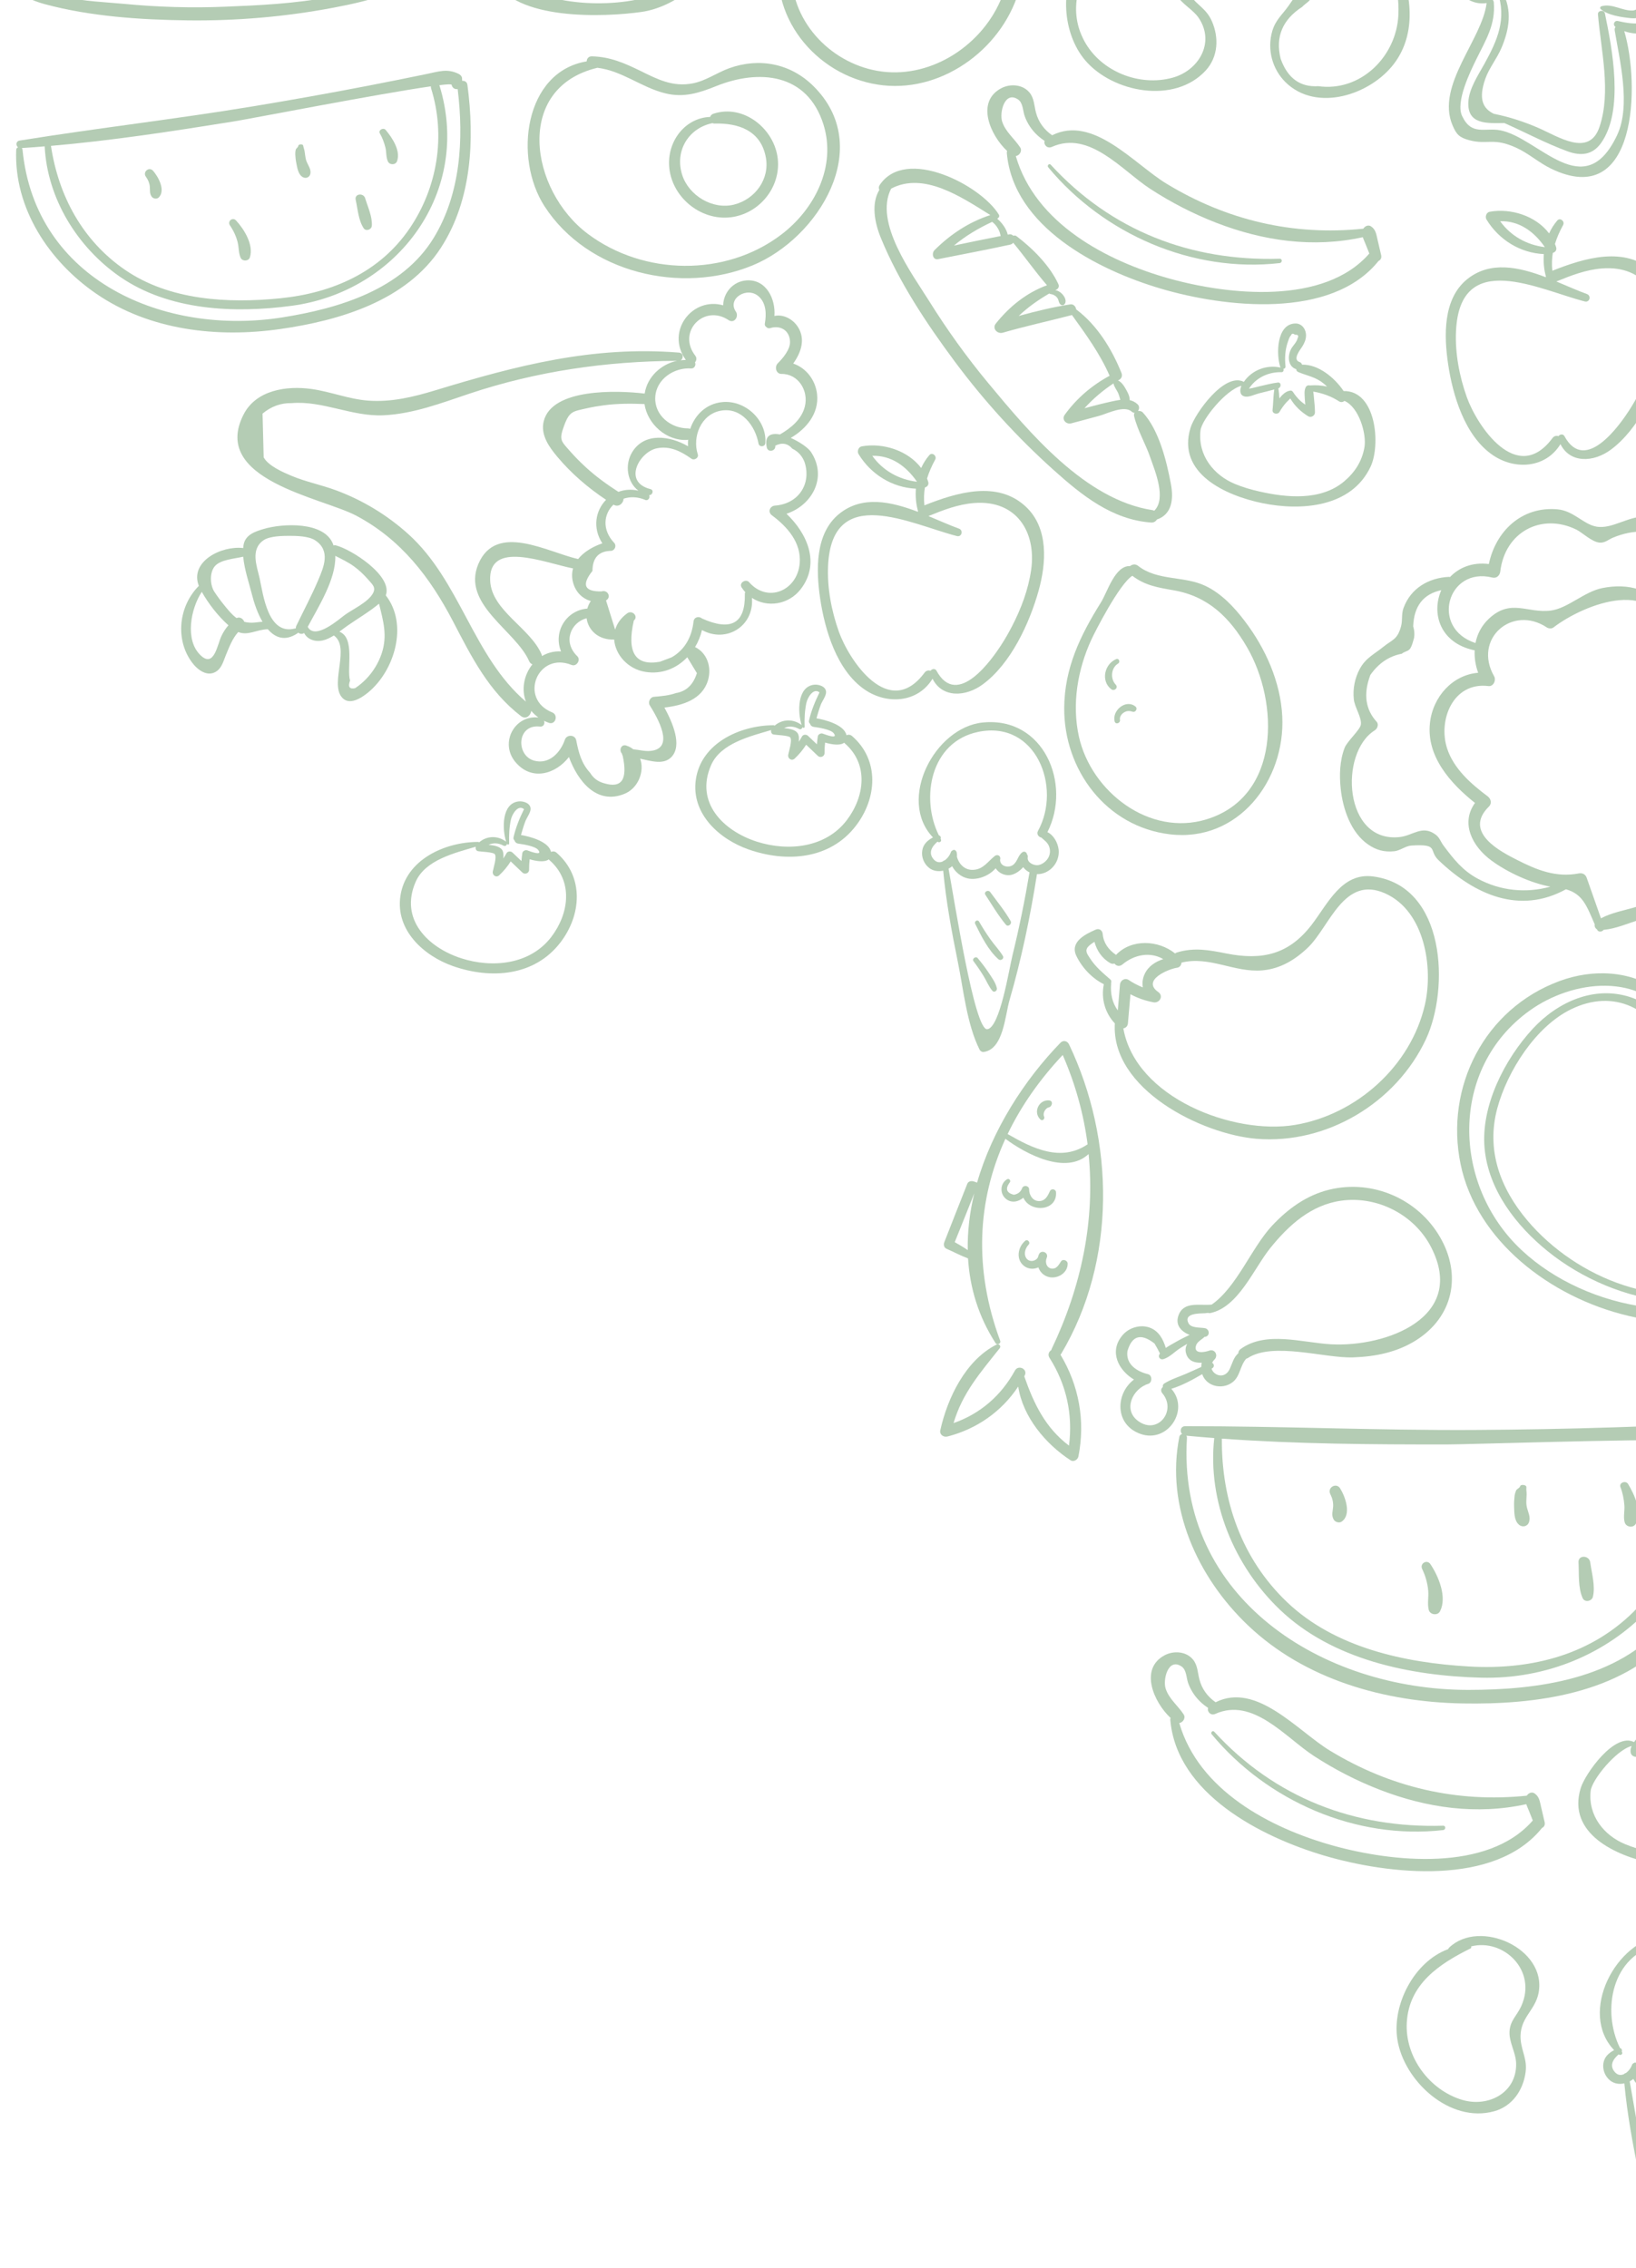 <svg width="316" height="438" viewBox="0 0 316 438" fill="none" xmlns="http://www.w3.org/2000/svg">
	<path d="M334.097 277.994C334.123 277.792 334.14 277.599 334.167 277.397C334.219 276.906 333.86 276.467 333.491 276.213C331.106 274.538 328.992 274.95 326.106 275.082C321.361 275.301 316.607 275.485 311.862 275.634C302.793 275.924 293.723 276.09 284.645 276.143C266.068 276.239 247.5 275.397 228.932 275.415C228.019 275.415 227.844 276.415 228.326 276.932C228.081 276.985 227.861 277.143 227.8 277.45C225.09 290.975 231.291 304.587 241.044 313.867C252.096 324.392 267.516 328.69 282.488 328.953C296.644 329.208 312.985 327.103 322.957 316.025C331.904 306.087 334.842 292.132 335.175 279.134C335.193 278.406 334.667 278.037 334.097 277.994ZM326.624 278.108C326.58 278.257 326.562 278.415 326.589 278.59C328.281 290.168 324.387 301.912 316.353 310.411C307.766 319.498 295.943 322.533 283.698 321.814C271.313 321.095 257.859 318.2 248.614 309.403C239.834 301.044 235.905 289.738 236.01 277.818C250.447 278.862 264.989 278.95 279.444 278.941C283.049 278.95 314.397 277.906 326.624 278.108ZM321.642 313.464C312.397 324.296 297.048 326.34 283.558 326.34C255.394 326.322 227.344 308.622 229.265 277.651C229.274 277.494 229.221 277.362 229.151 277.248C230.949 277.423 232.738 277.564 234.536 277.704C233.194 289.931 238.378 302.386 247.193 310.824C257.341 320.542 272.427 323.629 286.066 323.98C311.397 324.638 332.334 304.026 328.632 278.16C330.413 278.23 331.474 278.344 331.492 278.52C331.544 279.353 332.141 279.757 332.746 279.748C332.316 291.641 329.544 304.201 321.642 313.464Z" fill="#B4CCB4" />
	<path d="M258.85 287.422C258.096 286.221 256.324 287.273 256.955 288.528C257.341 289.291 257.552 290.098 257.499 290.957C257.438 291.861 257.131 292.553 257.587 293.413C257.859 293.931 258.674 294.185 259.174 293.825C261.078 292.466 259.867 289.054 258.85 287.422Z" fill="#B4CCB4" />
	<path d="M294.907 291.001C294.67 289.957 294.986 288.896 294.828 287.843C294.802 287.642 294.828 287.422 294.828 287.291C294.828 287.247 294.828 287.203 294.828 287.159C294.828 286.712 293.697 286.58 293.609 287.045C293.557 287.3 292.951 287.563 292.837 287.835C292.715 288.124 292.583 288.545 292.548 288.87C292.478 289.528 292.425 290.203 292.451 290.869C292.504 292.071 292.425 293.597 293.39 294.431C294.065 295.018 295.065 294.79 295.346 293.913C295.67 292.887 295.135 292.018 294.907 291.001Z" fill="#B4CCB4" />
	<path d="M314.475 286.58C314.028 285.826 312.651 286.326 313.002 287.203C313.423 288.256 313.668 289.554 313.756 290.685C313.844 291.79 313.519 292.904 313.809 293.966C314.072 294.922 315.484 295.15 315.967 294.246C317.23 291.922 315.695 288.607 314.475 286.58Z" fill="#B4CCB4" />
	<path d="M307.161 301.711C306.976 300.316 304.81 300.219 304.898 301.711C305.02 303.903 304.775 306.614 305.705 308.631C306.099 309.49 307.459 309.227 307.669 308.377C308.187 306.315 307.441 303.78 307.161 301.711Z" fill="#B4CCB4" />
	<path d="M276.295 302.061C275.628 301.07 274.19 301.921 274.699 302.991C275.33 304.307 275.734 305.719 275.865 307.175C275.979 308.42 275.672 309.657 275.962 310.867C276.199 311.841 277.672 312.069 278.146 311.157C279.549 308.429 277.856 304.386 276.295 302.061Z" fill="#B4CCB4" />
	<path d="M298.355 351.89C298.126 350.881 297.898 349.881 297.653 348.881C297.407 347.855 297.337 346.978 296.425 346.338C295.872 345.943 295.214 346.276 294.899 346.767C281.365 348.171 268.515 345.136 256.894 338.075C250.649 334.286 242.728 324.752 234.799 328.725C233.238 327.638 232.151 326.164 231.668 324.305C231.326 323.007 231.344 321.638 230.475 320.533C229.195 318.902 226.756 318.709 224.993 319.63C220.003 322.244 222.844 328.725 226.116 331.769C226.063 331.865 226.028 331.979 226.046 332.12C227.274 346.399 243.579 354.732 255.78 358.337C268.068 361.968 288.715 364.38 297.846 352.995C298.214 352.828 298.477 352.451 298.355 351.89ZM257.455 356.398C245.228 352.986 231.545 345.706 227.783 332.743C228.493 332.637 229.081 331.76 228.625 331.067C227.519 329.374 225.792 328.076 225.151 326.094C224.581 324.34 225.634 320.068 228.221 321.814C229.16 322.445 229.133 323.893 229.458 324.901C229.703 325.647 230.072 326.366 230.502 327.024C231.265 328.164 232.23 329.085 233.352 329.813C233.107 330.532 233.852 331.374 234.747 330.971C242.036 327.708 248.307 335.541 253.78 339.093C257.788 341.698 262.042 343.891 266.498 345.618C275.585 349.144 285.242 350.513 294.802 348.408C294.943 348.837 295.153 349.258 295.32 349.688C295.565 350.311 295.811 350.934 296.065 351.556C287.373 361.573 268.866 359.582 257.455 356.398Z" fill="#B4CCB4" />
	<path d="M278.751 352.565C261.613 353.083 246.211 347.162 234.537 334.418C234.23 334.084 233.773 334.567 234.045 334.909C244.772 347.837 261.911 355.319 278.751 353.407C279.278 353.346 279.304 352.548 278.751 352.565Z" fill="#B4CCB4" />
	<path d="M356.849 130.727C356.647 124.851 352.069 120 346.376 119.825C347.578 114.913 344.754 110.168 339.78 108.879C341.324 99.827 330.43 97.564 324.001 102.02C322.379 100.818 320.467 100.037 318.405 99.792C314.783 99.362 311.52 102.292 308.301 101.686C305.81 101.222 303.951 98.652 300.872 98.362C293.917 97.713 288.899 102.599 287.575 108.923C284.374 108.519 281.804 109.615 280.076 111.431C279.997 111.422 279.935 111.396 279.857 111.396C275.962 111.598 272.498 113.571 271.094 117.422C270.647 118.65 270.945 119.737 270.621 120.939C269.91 123.57 268.919 123.509 267.182 124.921C265.446 126.333 263.805 127.044 262.665 129.14C261.683 130.929 261.271 133.043 261.499 135.069C261.665 136.595 263.077 138.613 262.849 139.955C262.683 140.972 260.201 143.156 259.718 144.419C258.762 146.91 258.683 149.717 258.964 152.331C259.376 156.172 260.902 160.76 264.235 163.066C265.832 164.171 267.393 164.592 269.34 164.382C270.428 164.259 271.55 163.347 272.594 163.286C278.05 162.944 275.857 164.189 277.857 166.11C284.856 172.811 293.531 176.635 302.468 171.732C305.722 172.644 306.477 174.951 308.02 178.486C307.959 178.881 308.117 179.275 308.468 179.477C308.477 179.503 308.485 179.521 308.503 179.547C308.748 180.073 309.45 179.959 309.739 179.565C312.099 179.354 314.423 178.319 316.66 177.618C319.484 176.732 322.308 175.855 325.124 174.925C325.913 174.67 326.369 173.548 325.65 172.934C324.028 171.557 322.826 169.873 321.773 168.066C330.974 166.031 339.237 160.233 343.815 151.883C344.885 149.927 345.666 147.743 346.06 145.551C351.841 143.016 357.068 137.385 356.849 130.727ZM288.233 111.528C289.075 111.738 289.689 111.142 289.785 110.352C290.724 102.607 297.837 99.029 304.468 102.265C305.582 102.809 307.441 104.634 308.933 104.783C310.003 104.888 310.669 104.186 311.573 103.818C315.467 102.204 319.414 102.239 322.282 104.107C322.361 104.239 322.493 104.327 322.642 104.362C324.563 105.765 325.957 108.045 326.396 111.282C326.483 111.913 327.308 112.282 327.861 112.115C331.43 110.624 333.395 111.887 333.763 115.904C335.342 117.281 335.974 118.694 335.675 120.132C332.316 117.966 327.72 117.799 323.949 121.062C322.835 117.667 320.335 115.115 316.677 113.869C314.362 113.08 311.915 113.089 309.538 113.554C305.994 114.247 302.854 117.466 299.565 117.904C295.048 118.501 291.829 115.501 287.593 119.474C286.163 120.807 285.338 122.448 284.996 124.175C276.199 121.334 279.576 109.387 288.233 111.528ZM285.426 169.68C282.479 168.092 280.76 165.882 278.813 163.277C278.225 162.487 278.085 161.733 277.234 161.128C274.682 159.295 272.954 161.338 270.41 161.637C259.543 162.908 258.587 145.384 265.533 141.042C266.025 140.735 266.34 139.955 265.954 139.437C263.726 137.025 263.306 133.99 264.691 130.341C266.288 128.061 268.323 126.702 270.787 126.237C271.138 125.859 271.884 125.807 272.27 125.386C272.734 124.877 273.006 123.561 273.129 123.202C273.252 122.456 273.199 121.711 272.962 120.956C273.111 117.036 274.927 114.711 278.392 113.966C276.471 118.316 278.032 124.088 284.654 125.552C284.724 125.57 284.777 125.561 284.838 125.561C284.768 127.017 284.996 128.508 285.514 129.92C280.584 130.324 276.752 134.525 276.199 139.639C275.497 146.086 280.172 151.296 284.9 155.058C282.111 158.909 284.286 163.408 288.101 166.198C291.11 168.408 295.592 170.513 299.46 171.223C294.811 172.522 289.838 172.057 285.426 169.68ZM336.009 157.839C331.509 162.049 326.089 164.505 320.133 165.785C320.01 165.785 319.888 165.812 319.782 165.873C318.318 166.206 318.791 168.241 320.124 168.347C320.87 170.039 321.817 171.583 322.87 173.118C320.563 173.785 318.256 174.46 315.958 175.153C313.757 175.811 311.274 176.24 309.231 177.337C308.31 174.732 307.389 172.118 306.477 169.513C306.249 168.855 305.67 168.531 304.986 168.662C300.547 169.522 296.793 167.987 293.004 166.048C290.136 164.584 282.461 160.795 287.593 155.751C288.224 155.129 287.97 154.243 287.338 153.769C284.128 151.375 280.786 148.445 279.514 144.524C277.725 139.042 280.681 131.64 287.496 132.49C288.487 132.613 289.022 131.333 288.592 130.587C284.47 123.377 292.101 116.72 298.793 121.176C299.127 121.395 299.723 121.43 300.047 121.176C306.108 116.536 320.528 111.01 322.107 123.43C322.221 124.333 323.414 125.175 324.159 124.281C330.106 117.132 341.298 123.342 337.114 132.245C336.789 132.938 337.035 133.789 337.833 134.008C350.42 137.455 341.666 152.541 336.009 157.839ZM346.332 142.753C346.411 138.183 344.552 133.964 339.701 132.113C341.14 127.868 339.877 124 337.368 121.483C340.754 116.01 336.702 110.642 330.904 109.273C329.395 108.923 329.352 109.475 328.431 108.782C328.168 108.58 326.983 105.291 326.834 105.063C326.405 104.388 325.913 103.783 325.369 103.221C330.737 101.213 339.903 100.029 337.281 109.458C337.061 110.256 337.667 110.835 338.395 110.922C343.517 112.256 345.28 115.439 343.692 120.474C343.368 121.184 343.727 122.377 344.71 122.255C352.341 121.299 356.323 129.877 353.165 135.964C351.63 138.955 349.06 140.963 346.332 142.753Z" fill="#B4CCB4" />
	<path d="M265.209 169.25C259.139 168.461 256.464 174.548 253.341 178.6C248.973 184.275 243.869 185.52 236.861 184.126C233.563 183.468 230.694 182.924 227.379 183.915C227.221 183.959 227.081 184.038 226.976 184.126C223.739 181.521 218.547 181.257 215.556 184.406C215.538 184.398 215.529 184.38 215.512 184.362C214.117 183.389 213.152 182.117 212.994 180.38C212.933 179.67 212.328 179.214 211.635 179.521C209.539 180.442 206.635 181.924 207.898 184.582C208.977 186.845 210.933 188.941 213.214 190.064C212.644 192.827 213.424 195.598 215.336 197.633C214.573 210.325 232.107 219.034 242.693 219.912C256.271 221.034 269.699 212.956 275.436 200.659C279.962 190.967 279.312 171.092 265.209 169.25ZM214.617 189.95C214.617 189.906 214.608 189.879 214.6 189.844C214.696 189.599 214.678 189.327 214.459 189.143C213.012 187.88 211.591 186.704 210.539 185.064C210.03 184.275 209.486 183.626 210.17 182.828C210.451 182.503 210.916 182.178 211.398 181.88C211.854 183.582 212.872 185.099 214.468 185.994C214.757 186.152 215.029 186.161 215.266 186.073C215.591 186.529 216.222 186.731 216.81 186.239C219.143 184.292 222.204 183.766 224.686 185.213C223.151 185.722 221.757 186.608 221.064 188.16C220.687 189.002 220.599 189.871 220.748 190.678C219.81 190.309 218.915 189.853 218.012 189.248C217.292 188.766 216.398 189.318 216.327 190.125C216.187 191.792 216.047 193.458 215.906 195.125C214.845 193.669 214.459 191.941 214.617 189.95ZM267.577 172.539C275.216 175.977 276.857 186.853 275.234 193.984C272.541 205.843 262.016 215.263 250.114 217.236C238.299 219.201 219.353 212.044 216.976 198.589C217.424 198.519 217.81 198.194 217.862 197.607L218.354 192.002C219.739 192.739 221.169 193.248 222.792 193.555C223.967 193.774 224.809 192.335 223.721 191.572C220.441 189.274 225.739 187.099 227.37 186.88C227.888 186.81 228.177 186.353 228.212 185.889C233.65 184.564 238.431 187.862 243.851 187.388C247.316 187.081 250.184 185.336 252.648 182.968C256.867 178.898 259.578 168.934 267.577 172.539Z" fill="#B4CCB4" />
	<path d="M352.7 218.333C347.341 209.851 339.105 210.79 330.413 208.369C330.317 208.343 330.229 208.343 330.15 208.343C327.615 205.448 327.808 201.361 326.203 197.887C324.984 195.256 323.037 193.09 320.677 191.423C314.95 187.38 307.687 187.073 301.232 189.45C286.716 194.809 279.032 209.965 282.128 224.858C288.215 254.128 338.763 268.994 353.499 238.699C356.674 232.191 356.621 224.534 352.7 218.333ZM343.78 246.698C329.22 257.25 306.503 253.207 293.899 241.409C280.427 228.814 279.909 206.334 295.443 195.168C303.74 189.204 317.055 187.581 323.37 197.361C326.159 201.677 325.264 207.658 330.132 210.43C330.422 210.597 330.738 210.518 330.974 210.342C339.737 213.36 348.929 212.281 352.7 223.148C355.796 232.103 351.069 241.427 343.78 246.698Z" fill="#B4CCB4" />
	<path d="M350.692 222.35C347.92 214.868 336.79 211.333 329.483 211.351C329.475 211.342 329.475 211.333 329.466 211.325C322.58 206.097 324.115 195.528 314.871 192.546C307.863 190.283 300.828 193.511 296.048 198.677C290.645 204.527 286.014 213.553 286.751 221.718C287.479 229.788 292.864 236.726 298.978 241.655C311.967 252.145 333.843 256.864 345.683 241.927C349.341 237.305 352.902 228.332 350.692 222.35ZM349.35 229.981C347.604 237.875 343.043 244.26 335.597 247.593C321.616 253.847 304.468 246.874 295.031 235.7C289.777 229.481 287.014 222.096 289.215 214C291.163 206.816 296.644 198.212 303.468 194.897C311.783 190.844 319.291 194.782 322.738 202.738C324.238 206.202 325.466 209.316 328.475 211.553C328.282 211.833 328.422 212.316 328.869 212.36C338.412 213.298 352.095 217.578 349.35 229.981Z" fill="#B4CCB4" />
	<path d="M203.978 230.226C203.934 229.621 203.074 229.454 202.811 229.998C202.39 230.867 201.996 231.84 200.847 231.937C199.522 232.042 198.777 230.814 198.777 229.665C198.777 228.963 197.724 228.797 197.443 229.402C197.189 230.139 196.645 230.577 195.83 230.726C194.435 230.367 194.145 229.604 194.961 228.437C195.373 228.095 194.961 227.455 194.496 227.744C193.189 228.542 193.084 230.446 194.242 231.463C195.33 232.41 196.68 232.095 197.671 231.296C198.952 234.208 204.223 233.954 203.978 230.226Z" fill="#B4CCB4" />
	<path d="M206.223 243.997C206.206 243.409 205.311 243.058 204.951 243.576C204.539 244.172 204.171 244.97 203.329 244.988C202.197 245.014 201.802 243.804 202.162 242.936C202.188 242.857 202.223 242.786 202.241 242.708C202.416 241.804 201.11 241.339 200.697 242.181C200.592 242.392 200.522 242.611 200.469 242.83C200.013 243.611 198.768 243.804 198.215 242.936C197.671 242.094 198.075 240.98 198.698 240.339C199.083 239.936 198.487 239.234 198.048 239.594C196.592 240.787 196.163 243.216 197.812 244.479C198.654 245.12 199.697 245.137 200.566 244.751C200.846 245.541 201.434 246.216 202.302 246.523C204.022 247.163 206.276 245.918 206.223 243.997Z" fill="#B4CCB4" />
	<path d="M204.829 261.6C204.881 261.548 204.934 261.504 204.969 261.443C215.661 243.506 215.345 220.227 206.486 201.677C206.171 201.01 205.381 200.799 204.837 201.361C197.829 208.579 191.663 218.201 188.725 228.384C188.532 228.305 188.339 228.218 188.137 228.165C187.681 227.998 187.041 228.077 186.839 228.604C185.357 232.366 183.857 236.12 182.392 239.892C182.217 240.348 182.322 240.927 182.813 241.146C184.208 241.76 185.559 242.479 186.979 243.015C187.33 248.654 188.962 254.198 192.295 259.364C192.602 259.846 193.391 259.451 193.189 258.916C188.076 245.12 188.725 231.875 194.198 219.912C198.171 222.885 205.907 226.946 210.267 222.859C211.538 235.577 208.925 248.382 203.118 260.53C203.083 260.592 203.092 260.653 203.066 260.715C202.609 261.004 202.329 261.6 202.706 262.197C205.995 267.372 207.258 273.178 206.478 279.169C201.908 275.704 199.706 271.117 197.838 265.775C197.864 265.714 197.908 265.67 197.935 265.609C198.566 264.39 196.689 263.477 196.04 264.67C193.365 269.538 189.313 273.02 184.181 274.818C185.892 269.03 189.277 265.17 193.093 260.364C193.444 259.916 192.935 259.425 192.47 259.662C186.506 262.67 182.997 269.986 181.62 276.204C181.436 277.046 182.269 277.599 183.006 277.406C188.672 275.959 193.496 272.564 196.671 267.758C197.557 273.626 201.987 278.888 206.793 282.002C207.381 282.388 208.188 281.87 208.302 281.256C209.653 274.362 208.416 267.565 204.829 261.6ZM184.41 239.874C185.681 236.743 186.927 233.603 188.181 230.463C187.304 234.086 186.857 237.761 186.927 241.409C186.12 240.857 185.269 240.357 184.41 239.874ZM194.628 218.999C197.215 213.614 200.785 208.5 205.267 203.729C207.749 209.404 209.319 215.184 210.074 220.982C204.916 224.464 199.478 221.789 194.628 218.999Z" fill="#B4CCB4" />
	<path d="M202.645 212.5C200.654 212.307 199.478 214.816 200.969 216.193C201.39 216.579 201.89 216.017 201.662 215.579C201.364 215 201.934 213.974 202.566 213.851C203.241 213.71 203.495 212.579 202.645 212.5Z" fill="#B4CCB4" />
	<path d="M334.895 338.189C333.176 335.637 330.018 332.997 326.87 333.102C326.799 332.874 326.65 332.672 326.396 332.593C324.94 332.102 326.519 330.216 326.922 329.576C327.326 328.927 327.624 328.243 327.633 327.471C327.641 326.243 326.826 325.094 325.519 325.147C321.888 325.278 321.87 331.216 322.668 333.567C322.677 333.602 322.703 333.637 322.721 333.663C320.063 333.041 317.16 334.146 315.625 336.418C311.889 334.479 306.179 342.522 305.328 345.276C302.609 354.126 312.187 358.398 319.177 359.836C326.659 361.38 336.421 360.687 340.114 352.776C342.07 348.601 341.202 338.075 334.895 338.189ZM316.643 337.689C316.757 337.488 316.897 337.295 317.055 337.119C318.467 335.374 320.677 334.488 322.896 334.549C323.256 334.558 323.388 334.172 323.256 333.909C323.493 333.883 323.694 333.725 323.668 333.427C323.51 331.865 323.58 330.269 324.098 328.778C324.23 328.383 324.414 327.717 324.738 327.427C324.87 327.059 325.133 327.024 325.501 327.322C326.098 327.269 326.264 327.506 326.001 328.015C325.87 328.717 325.115 329.41 324.782 330.015C324.01 331.401 324.124 333.471 325.747 333.97C325.747 334.19 325.852 334.4 326.133 334.523C327.527 335.119 328.983 335.383 330.29 336.207C330.808 336.532 331.273 336.918 331.702 337.33C330.624 337.093 329.51 337.014 328.369 337.111C328.098 337.014 327.755 337.146 327.615 337.382C327.22 338.075 327.37 338.874 327.396 339.645C327.413 340.04 327.457 340.426 327.492 340.821C326.536 340.189 325.756 339.347 325.107 338.356C324.949 338.119 324.729 338.067 324.528 338.119C323.756 338.224 323.063 338.865 322.484 339.61C322.458 338.952 322.396 338.295 322.291 337.654C322.3 337.646 322.317 337.646 322.335 337.646C322.879 337.444 322.861 336.461 322.186 336.549C321.028 336.69 319.888 336.996 318.748 337.251C318.055 337.409 317.335 337.637 316.625 337.724C316.634 337.707 316.634 337.698 316.643 337.689ZM338.921 349.03C338.456 351.749 337.079 353.881 334.992 355.644C330.501 359.424 323.887 358.793 318.598 357.582C316.976 357.214 315.432 356.766 313.888 356.126C309.845 354.451 306.696 350.627 307.249 345.803C307.494 343.698 312.152 337.944 315.16 337.172C314.792 337.988 314.792 339.084 315.879 339.259C316.686 339.391 317.765 338.83 318.546 338.637C319.528 338.391 320.528 338.163 321.502 337.882C321.3 339.189 321.318 340.549 321.168 341.864C321.081 342.601 322.177 342.803 322.51 342.224C322.905 341.549 323.352 340.908 323.887 340.329C324.115 340.084 324.379 339.865 324.598 339.628C325.431 341.04 326.642 342.206 328.045 343.057C328.606 343.399 329.369 342.961 329.361 342.303C329.343 341.356 329.264 340.4 329.159 339.461C329.115 339.058 329.097 338.663 329.027 338.295C330.808 338.602 332.466 339.18 334.018 340.18C334.386 340.417 334.781 340.329 335.062 340.093C337.877 341.329 339.351 346.504 338.921 349.03Z" fill="#B4CCB4" />
	<path d="M220.319 276.915C225.573 278.748 229.835 272.231 226.248 268.196C228.283 267.573 230.309 266.477 232.212 265.363C232.537 266.31 233.247 267.126 234.405 267.521C235.624 267.942 237.063 267.714 238.08 266.916C239.545 265.784 239.51 263.776 240.667 262.434C240.676 262.425 240.676 262.407 240.685 262.399C240.79 262.363 240.896 262.337 241.001 262.267C245.869 259.074 255.841 262.311 261.332 262.127C265.621 261.986 269.814 261.153 273.498 258.838C280.725 254.285 282.365 246.198 278.164 238.927C273.883 231.516 265.148 227.727 256.806 229.726C252.403 230.779 248.763 233.428 245.711 236.691C241.72 240.962 238.904 248.549 234.037 251.935C231.66 252.172 228.625 251.233 227.625 254.031C226.95 255.899 228.186 257.162 229.774 257.785C228.862 258.215 227.958 258.662 227.081 259.171C226.476 259.522 225.792 259.873 225.178 260.302C224.669 258.618 223.827 257.013 222.055 256.373C220.257 255.724 218.091 256.373 216.854 257.803C214.117 260.969 216.038 264.626 219.029 266.407C215.424 269.135 215.267 275.152 220.319 276.915ZM231.037 259.776C231.23 259.197 231.967 258.732 232.44 258.373C232.51 258.32 232.563 258.25 232.598 258.18C232.66 258.171 232.721 258.171 232.774 258.162C233.756 258.004 233.659 256.662 232.738 256.487C231.826 256.311 230.054 256.513 229.555 255.522C228.555 253.54 231.774 253.654 232.721 253.601C232.94 253.584 233.151 253.557 233.361 253.531C233.466 253.575 233.58 253.601 233.73 253.575C239.176 252.496 242.167 244.97 245.351 241.024C248.912 236.603 253.228 232.682 259.052 231.867C266.025 230.902 273.191 234.55 276.427 240.848C283.4 254.426 267.717 260.153 257.166 259.601C251.588 259.311 244.544 256.943 239.632 260.513C239.317 260.741 239.194 261.03 239.194 261.32C238.255 262.144 238.062 263.206 237.545 264.328C236.598 266.407 234.414 265.653 234.019 264.302C234.063 264.276 234.115 264.249 234.159 264.223C234.624 263.96 234.501 263.328 234.124 263.179C234.23 262.969 234.361 262.758 234.572 262.556C235.37 261.767 234.677 260.416 233.545 260.829C232.712 261.136 230.432 261.574 231.037 259.776ZM221.783 267.24C222.582 266.995 222.582 265.574 221.748 265.372C219.696 264.872 217.424 263.548 217.766 260.925C218.643 257.899 220.389 257.408 223.003 259.451C223.38 260.083 223.722 260.723 224.055 261.381C224.02 261.425 223.985 261.469 223.959 261.521C223.616 262.074 224.117 262.653 224.713 262.469C225.888 262.109 226.836 261.092 227.853 260.416C228.327 260.101 228.818 259.811 229.309 259.522C229.028 260.039 228.906 260.627 229.072 261.276C229.458 262.828 230.765 263.223 232.124 263.153C232.063 263.425 232.037 263.705 232.028 263.977C231.054 264.416 230.081 264.863 229.107 265.284C227.695 265.898 226.169 266.354 224.871 267.179C224.625 267.328 224.564 267.591 224.616 267.837C224.274 268.117 224.125 268.6 224.52 269.065C227.318 272.389 223.669 277.108 219.924 274.476C216.819 272.319 218.731 268.187 221.783 267.24Z" fill="#B4CCB4" />
	<path d="M294.673 400.162C295.006 397.654 293.927 396.224 293.726 393.9C293.375 389.698 296.506 388.391 297.182 384.857C298.822 376.287 285.832 370.49 279.938 376.077C279.832 376.182 279.762 376.287 279.718 376.401C273.166 378.796 268.886 387.085 269.895 393.759C271.114 401.829 280.025 410.091 288.612 407.705C292.086 406.758 294.217 403.644 294.673 400.162ZM282.437 405.513C276.096 403.618 271.342 397.206 271.728 390.567C272.158 383.102 278.026 379.243 284.043 376.261C284.2 376.182 284.218 376.007 284.148 375.875C290.349 374.27 296.98 380.489 293.831 387.418C292.998 389.251 291.665 390.198 291.568 392.356C291.48 394.443 292.814 396.399 292.849 398.513C292.945 404.197 287.419 406.995 282.437 405.513Z" fill="#B4CCB4" />
	<path d="M336.035 398.175C335.877 396.938 335.079 395.438 333.877 394.886C338.596 385.614 333.193 372.519 321.387 373.712C312.064 374.659 304.836 388.667 311.774 395.903C310.757 396.447 309.897 397.184 309.704 398.429C309.503 399.692 310.029 400.999 311.029 401.788C311.809 402.402 312.809 402.534 313.748 402.323C314.3 408.235 315.379 414.068 316.563 419.883C317.668 425.277 318.309 431.987 320.791 436.916C320.914 437.153 321.256 437.373 321.528 437.337C325.378 436.873 325.694 430.321 326.545 427.382C328.869 419.366 330.562 411.235 331.86 402.99C332.684 403.016 333.518 402.753 334.237 402.236C335.526 401.332 336.237 399.736 336.035 398.175ZM327.124 418.699C326.439 421.479 324.703 432.662 322.256 432.943C319.817 433.224 316.011 408.621 314.783 401.937C315.028 401.797 315.274 401.648 315.476 401.455C316.055 402.595 317.204 403.516 318.423 403.806C320.221 404.235 322.589 403.385 323.878 401.859C324.448 402.753 325.562 403.315 326.685 403.174C327.492 403.078 328.501 402.455 329.202 401.639C329.395 401.911 329.65 402.165 329.957 402.376C330.106 402.481 330.264 402.569 330.421 402.648C329.518 408.042 328.422 413.392 327.124 418.699ZM333.947 399.99C333.544 400.613 332.746 401.209 331.992 401.262C331.15 401.323 329.886 400.709 330.088 399.683C330.123 399.49 330.053 399.315 329.939 399.175C329.913 399.096 329.887 399.017 329.851 398.938C329.72 398.675 329.334 398.578 329.088 398.736C328.194 399.297 328.124 400.587 327.22 401.227C326.308 401.876 324.694 401.473 324.738 400.192C324.747 400.157 324.764 400.131 324.773 400.104C324.896 399.446 324.212 399.096 323.712 399.49C322.361 400.552 321.501 402.06 319.58 402.166C317.932 402.262 316.791 401.087 316.405 399.639C316.432 399.35 316.414 399.052 316.335 398.736C316.3 398.613 316.23 398.526 316.16 398.464C316.151 398.455 316.151 398.447 316.142 398.438C316.134 398.429 316.116 398.42 316.107 398.411C315.958 398.28 315.739 398.262 315.581 398.403C315.432 398.464 315.291 398.569 315.239 398.736C315.037 399.324 314.581 399.955 314.028 400.341C313.888 400.359 313.765 400.429 313.686 400.534C313.116 400.797 312.493 400.78 311.932 400.166C310.783 398.885 311.59 397.622 312.651 396.719C312.66 396.727 312.66 396.727 312.669 396.736C313.002 397.008 313.52 396.666 313.292 396.263C313.274 396.236 313.265 396.201 313.248 396.175C313.379 395.894 313.204 395.57 312.914 395.508C309.318 388.272 311.309 377.431 320.493 375.528C331.685 373.203 336.693 386.22 332.062 394.64C331.72 395.263 332.184 395.833 332.711 395.938C333.263 396.464 333.833 396.806 334.158 397.543C334.5 398.35 334.439 399.245 333.947 399.99Z" fill="#B4CCB4" />
	<path d="M319.484 52.595C313.976 47.367 305.994 49.841 299.837 52.288C299.714 51.069 299.749 49.937 299.933 48.832C300.39 48.709 300.749 48.297 300.574 47.736C300.512 47.525 300.425 47.315 300.346 47.113C300.714 45.902 301.24 44.701 301.924 43.447C302.302 42.762 301.354 41.947 300.802 42.578C300.153 43.324 299.627 44.166 299.214 45.078C296.671 41.692 291.82 40.157 287.742 40.894C287.084 41.008 286.803 41.877 287.128 42.403C289.522 46.315 293.627 48.858 298.197 49.069C298.083 50.534 298.214 52.016 298.6 53.393C298.592 53.437 298.574 53.489 298.574 53.533C293.39 51.56 287.847 50.332 283.4 53.91C278.681 57.708 278.909 64.865 279.699 70.242C280.593 76.32 282.918 84.188 288.329 87.881C292.671 90.845 298.6 90.38 301.407 85.767C303.284 89.512 307.801 89.31 311.143 86.837C316.528 82.855 320.16 75.022 321.905 68.734C323.387 63.436 323.835 56.735 319.484 52.595ZM289.759 42.718C293.434 42.613 296.302 44.71 298.381 47.7C298.381 47.709 298.381 47.718 298.372 47.727C294.864 47.288 291.803 45.56 289.759 42.718ZM320.458 64.734C319.914 68.558 318.528 72.224 316.756 75.645C316.116 76.882 315.423 78.101 314.66 79.276C313.046 81.758 306.231 91.714 302.17 84.214C301.916 83.741 301.267 83.855 301.03 84.232C300.644 84.1 300.188 84.171 299.872 84.592C292.987 93.871 285.277 82.18 283.321 76.698C281.891 72.689 281.032 68.207 281.234 63.936C281.988 47.92 297.232 55.945 306.117 58.217C307.056 58.454 307.406 57.103 306.512 56.779C304.714 56.13 302.714 55.226 300.618 54.358C303.477 53.191 306.319 52.086 309.424 51.84C317.651 51.183 321.493 57.463 320.458 64.734Z" fill="#B4CCB4" />
	<path d="M80.402 -14.916C76.359 -16.951 70.737 -19.407 66.158 -18.977C65.816 -18.942 65.518 -18.705 65.351 -18.398C65.228 -18.828 64.825 -19.214 64.255 -19.126C63.632 -19.021 63.132 -18.758 62.711 -18.407C62.185 -18.837 61.395 -18.995 60.72 -19.091C59.992 -19.196 59.001 -19.31 58.317 -18.916C58.483 -19.468 58.308 -20.126 57.58 -20.328C52.8 -21.643 47.362 -22.205 42.52 -20.828C42.038 -21.1 41.362 -21.073 41.055 -20.512C39.433 -17.53 38.073 -14.399 36.793 -11.232C36.529 -13.662 36.617 -16.074 36.924 -18.565C36.994 -18.574 37.065 -18.591 37.126 -18.661C37.494 -19.047 38.012 -19.284 38.556 -19.275C39.064 -19.267 39.485 -18.854 39.985 -19.003C40.187 -19.065 40.389 -19.275 40.371 -19.512C40.275 -20.424 39.143 -20.573 38.389 -20.468C37.889 -20.398 37.45 -20.188 37.091 -19.872C37.284 -20.345 37.152 -20.924 36.512 -21.065C32.688 -21.924 28.013 -21.293 24.267 -20.249C24.022 -20.179 23.89 -19.994 23.838 -19.793C23.566 -19.775 23.303 -19.644 23.136 -19.302C23.101 -19.231 23.066 -19.152 23.022 -19.074C21.908 -19.573 20.399 -19.573 19.373 -19.328C19.356 -19.372 19.347 -19.424 19.321 -19.468C19.373 -19.731 19.233 -20.012 18.882 -20.047C12.304 -20.758 -2.572 -13.767 0.384 -5.215C0.507 -4.856 0.787 -4.654 1.077 -4.601C2.191 -1.777 5.383 -0.084 8.646 0.802C17.435 3.179 27.136 3.819 36.187 3.933C45.669 4.056 55.177 3.24 64.5 1.468C71.658 0.109 78.99 -1.681 83.981 -7.338C84.341 -7.741 84.358 -8.197 84.209 -8.583C85.218 -11.548 83.025 -13.6 80.402 -14.916ZM58.247 -17.881C58.869 -17.565 59.711 -17.618 60.387 -17.442C60.782 -17.337 61.176 -17.144 61.58 -17.004C61.273 -16.477 61.01 -15.916 60.755 -15.363C60.01 -13.767 59.334 -12.144 58.659 -10.513C58.203 -12.951 58.08 -15.39 58.247 -17.881ZM21.206 -18.267C21.636 -18.197 22.022 -18.021 22.408 -17.846C21.04 -15.091 19.715 -12.329 18.391 -9.548C18.259 -12.443 18.601 -15.293 19.224 -18.179C19.338 -18.223 19.452 -18.258 19.575 -18.267C20.093 -18.381 20.689 -18.346 21.206 -18.267ZM82.297 -9.048C72.833 0.091 55.913 0.784 43.529 1.293C37.012 1.565 30.486 1.372 23.987 0.749C17.83 0.161 5.436 0.056 2.287 -6.601C3.489 -13.618 11.804 -16.398 17.979 -18.723C16.54 -14.644 16.251 -10.338 16.821 -6.049C16.935 -5.207 18.154 -4.584 18.637 -5.557C20.715 -9.811 22.855 -14.039 24.846 -18.328C24.96 -18.565 24.96 -18.793 24.908 -19.003C28.381 -19.144 31.942 -18.986 35.398 -19.205C34.144 -15.206 34.258 -10.899 35.284 -6.847C35.582 -5.663 37.108 -5.864 37.494 -6.847C39.161 -11.145 41.117 -15.302 42.897 -19.547C47.59 -19.416 52.019 -19.328 56.633 -18.214C56.019 -14.381 56.238 -10.513 57.352 -6.759C57.685 -5.654 59.054 -5.812 59.44 -6.759C60.159 -8.504 60.887 -10.241 61.588 -11.986C62.185 -13.478 62.834 -17.082 64.746 -17.407C64.992 -17.451 65.149 -17.574 65.255 -17.714C65.316 -17.521 65.448 -17.354 65.702 -17.24C68.298 -16.083 71.237 -15.776 73.938 -14.881C76.499 -14.03 82.183 -12.601 82.586 -9.241C82.481 -9.171 82.385 -9.136 82.297 -9.048Z" fill="#B4CCB4" />
	<path d="M74.517 114.975C75.929 111.177 67.746 106.019 64.877 105.318C64.711 105.274 64.553 105.291 64.413 105.335C64.395 105.274 64.377 105.204 64.36 105.142C62.693 100.625 54.545 101.064 50.923 102.151C49.221 102.66 47.406 103.265 47.046 105.212C47.011 105.414 47.002 105.625 46.984 105.835C42.73 105.335 36.591 108.449 38.406 113.141C34.565 116.983 33.758 123.395 37.064 127.894C38.161 129.385 40.169 130.92 41.976 129.526C42.88 128.833 43.23 127.473 43.643 126.473C44.336 124.798 44.888 123.333 46.011 122.053C47.932 122.807 49.467 121.588 51.73 121.509C53.142 123.14 55.01 123.904 57.422 122.325C57.492 122.281 57.536 122.228 57.58 122.167C57.922 122.43 58.387 122.509 58.738 122.237C59.334 123.439 60.79 124.018 62.334 123.675C63.088 123.509 63.799 123.149 64.483 122.719C67.658 124.93 63.834 131.648 65.912 134.508C67.333 136.464 69.851 134.762 71.166 133.674C76.236 129.464 78.894 120.571 74.517 114.975ZM42.801 122.755C41.976 124.421 41.38 129.157 38.669 126.473C35.67 123.5 36.854 117.509 38.977 114.29C40.266 116.588 42.143 119 44.125 120.755C43.608 121.334 43.187 121.974 42.801 122.755ZM49.16 120.228C48.405 120.299 47.756 120.228 47.178 120.071C46.967 119.483 46.309 119.044 45.704 119.36C44.792 118.711 44.046 117.773 43.23 116.764C42.581 115.974 41.976 115.141 41.415 114.29C40.59 113.054 40.432 110.668 41.45 109.396C42.52 108.054 45.283 107.914 46.976 107.502C47.195 109.993 48.177 112.826 48.686 114.878C49.063 116.387 49.73 118.404 50.703 120.071C50.23 120.088 49.747 120.176 49.16 120.228ZM57.238 120.851C57.15 121.027 57.133 121.193 57.141 121.351C57.097 121.351 57.062 121.351 57.019 121.36C51.773 122.763 50.852 114.913 50.142 111.659C49.633 109.361 48.3 106.125 50.905 104.327C52.089 103.511 54.589 103.476 55.887 103.476C57.264 103.476 59.624 103.52 60.878 104.344C63.93 106.344 62.509 109.563 61.483 111.984C60.211 115.001 58.65 117.904 57.238 120.851ZM59.439 121.053C61.43 117.281 64.921 111.87 64.763 107.344C66 107.975 67.246 108.554 68.377 109.379C69.342 110.08 70.245 110.931 71.026 111.826C71.973 112.913 72.692 113.431 72 114.641C71.035 116.317 68.184 117.623 66.632 118.729C65.588 119.483 60.869 123.728 59.439 121.053ZM70.772 131.069C70.114 131.762 69.386 132.368 68.596 132.894C67.491 133.131 67.167 132.639 67.614 131.42C66.921 129.096 68.649 123.193 65.553 121.983C66.088 121.588 66.614 121.184 67.114 120.834C69.088 119.457 71.342 118.141 73.21 116.58C74.017 119.886 74.894 122.755 73.701 126.263C73.087 128.052 72.079 129.71 70.772 131.069Z" fill="#B4CCB4" />
	<path d="M157.088 16.598C152.659 12.23 146.633 11.099 140.87 13.169C138.484 14.028 136.344 15.607 133.818 16.098C129.968 16.844 127.029 15.326 123.784 13.73C120.653 12.195 117.855 10.959 114.329 10.88C113.671 10.862 113.338 11.345 113.32 11.853C101.278 13.835 99.146 30.518 105.181 39.842C113.522 52.718 131.582 56.945 145.396 51.235C158.088 45.99 169.043 28.369 157.088 16.598ZM150.904 45.306C140.133 53.498 124.319 53.235 113.548 45.166C102.313 36.745 99.251 16.958 115.39 13.09C120.197 13.669 123.889 16.905 128.556 18.037C132.09 18.896 135.029 17.958 138.318 16.633C146.554 13.318 155.913 14.072 159.053 24.036C161.596 32.158 157.316 40.438 150.904 45.306Z" fill="#B4CCB4" />
	<path d="M150.238 30.755C149.659 24.922 143.633 20.002 137.765 21.975C137.45 22.08 137.257 22.317 137.169 22.58C132.476 22.738 128.986 27.053 129.24 31.939C129.547 37.912 135.23 42.692 141.177 41.956C146.633 41.271 150.782 36.245 150.238 30.755ZM141.8 39.508C137.686 40.552 133.064 37.798 131.775 33.798C130.248 29.062 133.099 24.694 137.607 23.782C137.721 23.834 137.853 23.861 138.011 23.861C142.651 23.738 146.966 25.212 147.922 30.387C148.712 34.57 145.87 38.473 141.8 39.508Z" fill="#B4CCB4" />
	<path d="M234.036 4.003C232.992 1.696 231.317 1.056 229.931 -0.812C227.414 -4.189 229.379 -6.961 228.081 -10.311C224.941 -18.451 210.854 -16.512 208.802 -8.654C208.767 -8.513 208.758 -8.382 208.784 -8.259C204.486 -2.759 205.232 6.529 209.626 11.669C214.933 17.879 226.861 20.177 232.887 13.616C235.317 10.967 235.483 7.205 234.036 4.003ZM226.467 15.011C220.081 16.756 212.661 13.827 209.477 7.985C205.899 1.416 208.837 -4.961 212.372 -10.662C212.468 -10.811 212.38 -10.969 212.258 -11.039C216.669 -15.679 225.59 -13.907 226.581 -6.356C226.844 -4.364 226.204 -2.847 227.274 -0.97C228.3 0.854 230.466 1.81 231.615 3.582C234.694 8.345 231.475 13.643 226.467 15.011Z" fill="#B4CCB4" />
	<path d="M269.665 -8.013C269.577 -11.504 267.051 -14.706 264.226 -16.468C264.042 -16.582 263.858 -16.425 263.849 -16.249C258.578 -18.749 251.622 -16.977 251.28 -9.873C251.026 -4.707 253.973 -5.987 248.842 1.188C247.623 2.898 246.377 3.863 245.746 5.994C244.711 9.511 245.728 13.353 248.324 15.897C254.289 21.73 264.7 18.344 269.279 12.283C273.682 6.45 272.743 -1.479 269.665 -8.013ZM254.64 16.642C251.114 16.861 248.693 15.09 247.36 11.336C246.316 7.134 247.711 3.793 251.535 1.319C252.079 0.705 253.008 0.284 253.315 -0.505C254.35 -3.207 253.561 -1.505 253.973 -4.242C253.885 -4.943 253.754 -5.636 253.578 -6.329C253.157 -15.53 256.982 -17.924 265.042 -13.513C265.06 -13.495 265.077 -13.495 265.104 -13.486C268.296 -8.618 270.366 -3.031 270.103 2.88C269.735 10.932 262.788 17.782 254.64 16.642Z" fill="#B4CCB4" />
	<path d="M107.505 164.671C107.154 164.373 106.76 164.364 106.426 164.514C106.023 162.496 102.295 161.523 100.629 161.251C100.883 160.365 101.137 159.488 101.462 158.628C101.725 157.927 102.523 156.9 102.488 156.146C102.436 155.067 101.041 154.664 100.181 154.76C96.875 155.129 96.98 160.093 97.761 162.549C97.743 162.531 97.734 162.514 97.717 162.505C96.085 161.312 94.024 161.391 92.55 162.663C92.489 162.619 92.428 162.584 92.34 162.584C85.946 162.601 78.359 165.987 77.333 173.065C76.377 179.67 81.876 184.608 87.542 186.582C94.84 189.125 103.199 188.52 108.198 182.064C112.347 176.723 112.847 169.311 107.505 164.671ZM97.252 163.303C97.594 163.487 97.883 163.251 97.918 162.961C98.032 163.154 98.366 163.137 98.348 162.873C98.287 161.374 98.366 159.751 98.681 158.286C98.91 157.225 100.059 155.295 101.216 156.26C100.366 157.988 99.611 159.804 99.19 161.689C99.129 161.952 99.225 162.163 99.383 162.295C99.462 162.601 99.716 162.873 100.181 162.926C100.971 163.023 103.365 163.4 103.935 164.11C104.97 165.408 102.33 164.391 101.83 164.207C101.479 164.075 100.953 164.356 100.892 164.733C100.813 165.25 100.76 165.768 100.716 166.277C100.138 165.733 99.559 165.18 98.989 164.636C98.655 164.321 98.05 164.356 97.822 164.785C97.629 165.136 97.427 165.47 97.217 165.785C97.287 165.119 97.252 164.505 96.971 164.093C96.515 163.444 95.401 163.251 94.375 163.145C95.243 162.733 96.234 162.751 97.252 163.303ZM106.505 180.907C102.444 186.257 95.164 187.011 89.086 185.055C82.683 182.985 77.114 177.539 80.289 170.285C82.148 166.049 87.858 164.715 91.893 163.514C91.805 163.882 91.937 164.303 92.375 164.382C92.919 164.479 95.226 164.54 95.559 164.935C96.024 165.487 95.287 167.671 95.182 168.311C95.059 169.022 95.848 169.557 96.419 169.031C97.304 168.206 98.015 167.338 98.646 166.347L100.909 168.504C101.374 168.952 102.199 168.636 102.199 167.969C102.19 167.268 102.234 166.61 102.304 165.934C103.462 166.277 105.181 166.592 106.005 165.952C106.04 165.996 106.058 166.04 106.111 166.084C110.786 170.145 109.917 176.416 106.505 180.907Z" fill="#B4CCB4" />
	<path d="M89.269 15.606C89.262 15.441 89.255 15.283 89.248 15.117C89.226 14.707 88.874 14.405 88.543 14.247C86.393 13.197 84.731 13.808 82.416 14.29C78.598 15.081 74.779 15.843 70.954 16.584C63.648 17.994 56.327 19.302 48.985 20.517C33.956 23.006 18.819 24.724 3.782 27.148C3.042 27.27 3.034 28.097 3.487 28.456C3.293 28.528 3.142 28.686 3.128 28.938C2.689 40.235 9.47 50.454 18.567 56.703C28.879 63.793 41.923 65.274 54.076 63.549C65.567 61.916 78.526 58.098 85.17 47.836C91.132 38.632 91.692 26.953 90.283 16.39C90.204 15.8 89.729 15.563 89.269 15.606ZM83.229 16.67C83.214 16.793 83.221 16.922 83.265 17.059C86.134 26.213 84.501 36.223 79.101 44.14C73.327 52.604 64.151 56.595 54.141 57.602C44.023 58.623 32.755 58.019 24.133 52.1C15.942 46.47 11.297 37.826 9.844 28.169C21.666 27.148 33.452 25.328 45.152 23.451C48.057 22.991 73.305 18.08 83.229 16.67ZM83.775 45.931C77.692 55.897 65.531 59.543 54.608 61.283C31.806 64.922 6.81 54.222 4.35 28.902C4.336 28.773 4.278 28.672 4.206 28.593C5.681 28.5 7.155 28.384 8.629 28.262C9.125 38.33 14.943 47.75 23.162 53.438C32.633 59.989 45.246 60.536 56.341 59.054C76.929 56.307 91.211 36.906 84.868 16.447C86.321 16.275 87.198 16.224 87.227 16.368C87.378 17.037 87.91 17.289 88.399 17.203C89.593 26.882 88.974 37.416 83.775 45.931Z" fill="#B4CCB4" />
	<path d="M29.569 32.987C28.8 32.109 27.505 33.195 28.181 34.13C28.591 34.698 28.872 35.324 28.936 36.029C29.008 36.769 28.85 37.366 29.325 38.006C29.612 38.387 30.31 38.488 30.662 38.136C32.021 36.776 30.605 34.173 29.569 32.987Z" fill="#B4CCB4" />
	<path d="M59.225 31.218C58.895 30.405 58.967 29.514 58.7 28.679C58.65 28.521 58.593 28.341 58.578 28.241C58.571 28.205 58.564 28.169 58.564 28.133C58.506 27.766 57.629 27.802 57.615 28.19C57.607 28.406 57.176 28.686 57.118 28.924C57.061 29.175 57.018 29.535 57.032 29.794C57.061 30.34 57.111 30.887 57.219 31.419C57.42 32.383 57.557 33.627 58.441 34.181C59.06 34.569 59.844 34.26 59.959 33.505C60.088 32.642 59.542 32.002 59.225 31.218Z" fill="#B4CCB4" />
	<path d="M74.499 25.098C74.039 24.552 72.989 25.127 73.384 25.788C73.859 26.587 74.226 27.608 74.448 28.507C74.664 29.391 74.542 30.333 74.916 31.16C75.254 31.901 76.426 31.908 76.699 31.11C77.411 29.061 75.743 26.58 74.499 25.098Z" fill="#B4CCB4" />
	<path d="M70.537 38.294C70.206 37.186 68.437 37.388 68.703 38.589C69.091 40.35 69.235 42.572 70.256 44.09C70.688 44.73 71.752 44.341 71.817 43.63C71.96 41.889 71.026 39.933 70.537 38.294Z" fill="#B4CCB4" />
	<path d="M45.591 42.572C44.922 41.853 43.872 42.731 44.419 43.536C45.095 44.521 45.605 45.607 45.9 46.772C46.152 47.764 46.066 48.807 46.461 49.749C46.778 50.504 48.007 50.497 48.266 49.699C49.043 47.311 47.151 44.255 45.591 42.572Z" fill="#B4CCB4" />
	<path d="M180.357 -25.52C180.428 -26.09 180.515 -26.66 180.638 -27.222C181.331 -30.581 183.015 -33.388 184.34 -36.502C184.734 -37.431 183.629 -38.563 182.813 -37.677C181.226 -35.967 180.068 -33.853 179.287 -31.555C175.998 -37.975 168.587 -43.097 161.535 -40.142C160.851 -39.852 160.421 -39.151 160.842 -38.431C164.464 -32.125 170.639 -27.66 177.954 -26.932C178.068 -26.924 178.156 -26.95 178.235 -26.985C178.138 -26.257 178.086 -25.52 178.042 -24.792C165.587 -29.038 152.536 -21.415 150.536 -8.232C148.659 4.117 158.474 15.169 170.578 16.476C182.533 17.765 194.146 8.88 197.04 -2.601C199.82 -13.714 192.9 -26.722 180.357 -25.52ZM178.094 -28.143C177.665 -28.257 177.261 -28.388 176.84 -28.52C175.84 -29.853 174.349 -30.897 173.095 -31.976C171.569 -33.291 170.051 -34.598 168.508 -35.888C168.052 -36.265 167.403 -35.651 167.85 -35.23C169.288 -33.835 170.744 -32.467 172.209 -31.09C172.665 -30.66 173.121 -30.195 173.586 -29.73C169.49 -31.581 166.061 -34.423 163.605 -38.352C166.973 -39.115 170.306 -38.063 172.99 -35.712C175.437 -33.581 176.656 -30.757 178.384 -28.169C178.375 -28.108 178.358 -28.046 178.349 -27.985C178.296 -28.046 178.208 -28.108 178.094 -28.143ZM193.207 0.188C189.278 9.134 179.331 15.432 169.437 13.678C160.114 12.02 152.474 3.74 152.913 -5.943C153.5 -18.802 165.911 -26.064 177.744 -23.389C177.84 -23.371 177.919 -23.371 177.998 -23.38C177.989 -21.17 178.209 -18.986 178.682 -17.021C178.919 -16.03 180.647 -16.214 180.507 -17.267C180.252 -19.144 180.121 -21.021 180.164 -22.898C192.988 -23.915 197.689 -10.031 193.207 0.188Z" fill="#B4CCB4" />
	<path d="M198.198 97.897C192.689 92.67 184.708 95.143 178.55 97.59C178.428 96.371 178.463 95.24 178.647 94.135C179.103 94.012 179.463 93.6 179.287 93.038C179.226 92.828 179.138 92.617 179.059 92.415C179.428 91.205 179.954 90.003 180.638 88.749C181.015 88.065 180.068 87.249 179.515 87.881C178.866 88.626 178.34 89.468 177.928 90.38C175.384 86.995 170.534 85.46 166.455 86.197C165.797 86.311 165.517 87.179 165.841 87.705C168.236 91.617 172.34 94.161 176.91 94.371C176.796 95.836 176.928 97.318 177.314 98.695C177.305 98.739 177.287 98.792 177.287 98.836C172.104 96.862 166.56 95.634 162.113 99.213C157.395 103.011 157.623 110.168 158.412 115.545C159.307 121.623 161.631 129.491 167.043 133.183C171.384 136.148 177.314 135.683 180.12 131.069C181.997 134.815 186.514 134.613 189.856 132.14C195.25 128.157 198.873 120.325 200.618 114.036C202.101 108.738 202.557 102.037 198.198 97.897ZM168.481 88.021C172.156 87.916 175.024 90.012 177.103 93.003C177.103 93.012 177.103 93.021 177.094 93.029C173.577 92.591 170.516 90.872 168.481 88.021ZM199.171 110.036C198.627 113.861 197.242 117.527 195.47 120.948C194.829 122.184 194.137 123.404 193.373 124.579C191.76 127.061 184.944 137.016 180.883 129.517C180.629 129.043 179.98 129.157 179.743 129.535C179.357 129.403 178.901 129.473 178.585 129.894C171.7 139.174 163.99 127.482 162.034 122C160.605 117.992 159.745 113.51 159.947 109.238C160.701 93.222 175.945 101.248 184.83 103.52C185.769 103.756 186.12 102.406 185.225 102.081C183.427 101.432 181.427 100.529 179.331 99.66C182.19 98.494 185.032 97.389 188.137 97.143C196.364 96.485 200.206 102.774 199.171 110.036Z" fill="#B4CCB4" />
	<path d="M266.779 49.288C266.551 48.279 266.322 47.279 266.077 46.28C265.831 45.253 265.761 44.376 264.849 43.736C264.296 43.341 263.639 43.666 263.323 44.166C249.789 45.569 236.939 42.534 225.318 35.474C219.073 31.685 211.153 22.15 203.224 26.124C201.662 25.036 200.575 23.563 200.092 21.703C199.75 20.405 199.768 19.037 198.899 17.931C197.619 16.3 195.18 16.107 193.417 17.028C188.427 19.642 191.269 26.124 194.54 29.167C194.488 29.264 194.452 29.378 194.47 29.518C195.698 43.797 212.003 52.13 224.204 55.735C236.492 59.366 257.139 61.778 266.27 50.393C266.638 50.227 266.901 49.849 266.779 49.288ZM225.879 53.796C213.652 50.385 199.969 43.105 196.207 30.141C196.917 30.036 197.505 29.159 197.049 28.466C195.944 26.773 194.216 25.475 193.575 23.492C193.005 21.738 194.058 17.467 196.645 19.212C197.584 19.844 197.557 21.291 197.882 22.299C198.127 23.045 198.496 23.764 198.926 24.422C199.689 25.562 200.654 26.483 201.776 27.211C201.531 27.931 202.276 28.773 203.171 28.369C210.46 25.106 216.731 32.939 222.204 36.491C226.212 39.096 230.466 41.289 234.922 43.017C244.009 46.543 253.666 47.911 263.226 45.806C263.367 46.236 263.577 46.657 263.744 47.087C263.989 47.709 264.235 48.332 264.489 48.955C255.797 58.971 237.29 56.98 225.879 53.796Z" fill="#B4CCB4" />
	<path d="M247.175 49.964C230.037 50.481 214.635 44.56 202.96 31.816C202.653 31.483 202.197 31.965 202.469 32.307C213.196 45.236 230.335 52.718 247.175 50.806C247.702 50.744 247.728 49.946 247.175 49.964Z" fill="#B4CCB4" />
	<path d="M247.675 138.358C247.351 131.692 244.43 125.193 240.43 119.939C238.395 117.255 235.966 114.659 232.887 113.168C228.73 111.159 223.572 112.229 219.818 109.265C219.301 108.852 218.678 108.984 218.275 109.317C215.354 109.177 213.907 114.326 212.644 116.343C208.67 122.702 205.618 128.982 205.557 136.665C205.469 148.691 213.687 159.672 226.002 161.119C239.132 162.672 248.28 150.752 247.675 138.358ZM233.036 158.225C221.985 161.61 210.775 152.857 208.407 142.288C207.004 136.016 208.135 129.298 210.802 123.518C211.468 122.062 216.205 112.756 218.713 111.194C221.143 113.045 223.59 113.457 226.651 113.983C233.361 115.141 237.518 119.237 240.86 124.974C247.079 135.657 247.386 153.83 233.036 158.225Z" fill="#B4CCB4" />
	<path d="M215.626 127.272C213.345 128.184 212.573 131.49 214.626 133.087C215.24 133.56 216.073 132.806 215.503 132.21C214.415 131.069 214.591 128.956 215.985 128.122C216.424 127.868 216.134 127.07 215.626 127.272Z" fill="#B4CCB4" />
	<path d="M219.353 136.472C217.529 134.902 214.766 137.174 215.292 139.297C215.459 139.981 216.432 139.674 216.327 139.016C216.222 138.393 216.643 137.85 217.152 137.551C217.687 137.236 218.213 137.253 218.792 137.446C219.327 137.621 219.783 136.85 219.353 136.472Z" fill="#B4CCB4" />
	<path d="M226.16 93.45C225.326 89.004 223.862 83.039 220.748 79.662C220.511 79.408 220.143 79.32 219.801 79.364C220.073 79.004 220.134 78.443 219.713 78.057C219.248 77.627 218.739 77.391 218.204 77.268C218.231 76.584 217.871 75.873 217.538 75.277C217.178 74.636 216.67 73.777 215.942 73.47C216.485 73.268 216.898 72.724 216.617 72.023C214.766 67.418 211.907 62.761 207.872 59.752C207.793 59.208 207.363 58.682 206.732 58.778C203.381 59.296 200.057 60.12 196.768 61.015C198.54 59.331 200.513 57.936 202.68 56.673C202.732 56.717 202.794 56.77 202.881 56.779C203.416 56.84 203.916 57.103 204.232 57.542C204.53 57.954 204.46 58.533 204.89 58.84C205.057 58.963 205.355 58.998 205.522 58.84C206.188 58.217 205.627 57.217 205.083 56.691C204.723 56.34 204.285 56.112 203.82 56.024C204.311 55.893 204.697 55.437 204.416 54.84C202.776 51.279 199.434 47.946 196.338 45.604C196.136 45.455 195.908 45.455 195.715 45.534C195.531 45.324 195.268 45.201 194.9 45.271C194.821 45.288 194.733 45.306 194.654 45.315C194.373 44.122 193.461 42.929 192.646 42.263C192.672 42.219 192.707 42.184 192.724 42.14C192.961 42.026 193.102 41.736 192.926 41.438C189.497 35.781 174.919 28.203 169.911 35.737C169.7 36.061 169.709 36.395 169.85 36.666C168.28 39.272 168.867 42.833 170.148 45.964C173.586 54.393 178.971 62.489 184.374 69.76C190.032 77.373 196.452 84.434 203.513 90.766C208.933 95.634 214.81 100.371 222.336 100.906C222.871 100.941 223.248 100.687 223.458 100.327C226.405 99.318 226.704 96.336 226.16 93.45ZM215.073 74.04C215.196 74.733 215.757 75.365 216.02 76.005C216.178 76.382 216.266 76.812 216.398 77.215C215.801 77.294 215.187 77.426 214.591 77.557C212.872 77.934 211.17 78.382 209.469 78.838C211.126 77.005 212.986 75.426 215.073 74.04ZM192.891 44.367C193.102 44.754 193.189 45.166 193.286 45.578C190.269 46.166 187.26 46.788 184.26 47.42C186.488 45.56 188.953 44.096 191.628 42.85C191.733 42.911 191.83 42.982 191.918 43.078C192.312 43.411 192.646 43.903 192.891 44.367ZM222.643 98.52C209.635 96.547 198.82 83.522 190.891 73.987C186.725 68.97 182.918 63.664 179.463 58.129C176.191 52.884 168.753 42.964 172.13 36.421C178.436 33.114 185.699 38.044 191.286 41.535C187.164 42.868 183.567 45.253 180.506 48.306C179.91 48.902 180.156 50.262 181.217 50.042C185.857 49.113 190.514 48.253 195.137 47.236C195.391 47.183 195.575 47.043 195.707 46.876C197.926 49.551 199.961 52.472 202.232 55.086C198.294 56.516 194.935 59.226 192.339 62.497C191.584 63.453 192.663 64.541 193.681 64.251C198.11 62.971 202.601 61.997 207.056 60.84C209.793 64.646 212.416 68.225 214.328 72.567C210.907 74.4 207.96 76.926 205.662 80.092C204.986 81.022 205.943 82.013 206.925 81.75C208.74 81.259 210.565 80.794 212.38 80.285C213.924 79.855 217.187 78.18 218.608 79.504C218.792 79.671 218.976 79.724 219.16 79.715C219.046 79.873 218.994 80.092 219.055 80.355C219.713 83.118 221.248 85.635 222.178 88.337C223.055 90.889 225.37 96.275 222.941 98.634C222.853 98.582 222.765 98.538 222.643 98.52Z" fill="#B4CCB4" />
	<path d="M322.554 -1.119C322.545 -1.146 322.528 -1.154 322.519 -1.181C322.966 -4.785 320.747 -7.961 317.151 -9.303C313.932 -10.504 310.275 -9.785 306.933 -10.048C301.416 -10.487 296.574 -12.425 291.391 -14.153C291.242 -14.206 291.119 -14.188 291.014 -14.144C286.988 -15.53 281.883 -12.793 280.506 -8.829C279.015 -4.522 282.251 1.337 287.145 0.591C286.312 7.634 277.269 16.502 280.576 24.229C281.313 25.948 281.857 26.545 283.751 27.062C287.365 28.045 288.4 26.448 292.987 28.588C295.303 29.667 297.259 31.43 299.565 32.553C316.283 40.693 316.783 16.204 313.731 6.012C315.923 6.792 318.458 6.652 320.379 5.249C322.309 3.836 323.335 1.161 322.554 -1.119ZM318.713 3.845C316.8 4.95 314.52 4.512 312.494 4.056C311.818 3.907 311.441 4.784 312.02 5.17C312.029 5.178 312.038 5.178 312.047 5.187C311.915 5.371 311.845 5.608 311.889 5.898C312.853 11.678 315.037 20.414 312.353 26.097C305.994 39.561 297.259 26.624 289.803 25.168C286.83 24.589 284.26 26.29 282.418 22.414C281.111 19.668 283.988 13.827 285.172 11.415C287.014 7.669 288.891 4.749 288.531 0.451C288.514 0.223 288.417 0.065 288.295 -0.049C288.347 -0.339 288.233 -0.646 287.891 -0.724C284.049 -1.584 281.076 -4.812 283.102 -8.873C285.084 -12.872 288.838 -12.232 292.478 -11.837C292.627 -11.82 292.759 -11.864 292.864 -11.943C295.943 -10.197 299.311 -9.18 302.863 -8.618C309.573 -7.575 319.695 -9.917 320.896 -1.33C320.782 -1.146 320.73 -0.909 320.8 -0.628C321.221 1.214 320.353 2.907 318.713 3.845Z" fill="#B4CCB4" />
	<path d="M314.906 -6.224C307.837 -7.899 300.25 -7.908 293.11 -9.013C292.935 -9.039 292.786 -9.004 292.654 -8.934C290.286 -10.285 286.242 -10.224 285.085 -7.408C283.909 -4.549 286.655 -2.189 289.242 -1.628C291.049 3.652 289.268 7.713 286.733 12.309C285.549 14.458 283.778 17.072 283.62 19.624C283.357 24.062 287.128 23.808 290.575 23.764C294.645 25.571 298.636 27.703 302.741 29.211C305.346 30.167 307.617 29.957 309.284 27.571C313.696 21.282 311.424 9.503 309.994 2.582C309.836 1.837 308.591 1.995 308.652 2.766C309.214 9.687 311.249 17.677 308.951 24.501C306.942 30.474 300.934 26.326 297.039 24.659C294.277 23.475 291.496 22.563 288.558 21.984C286.339 20.931 285.567 19.01 286.891 15.221C287.611 13.169 289.137 11.318 289.996 9.292C291.549 5.661 292.128 1.942 290.207 -1.54C290.356 -1.61 290.435 -1.83 290.294 -1.952C288.882 -3.137 285.418 -4.505 286.532 -6.908C287.751 -9.539 290.979 -7.759 292.961 -7.619C292.987 -7.619 293.005 -7.636 293.031 -7.636C296.408 -6.592 300.057 -6.373 303.556 -6.005C307.214 -5.619 310.907 -5.066 314.59 -5.066C316.178 -4.715 317.169 -3.636 317.283 -1.979C317.371 -0.672 316.994 1.986 315.327 2.038C313.319 2.1 311.336 0.609 309.319 1.214C309.1 1.275 308.994 1.582 309.179 1.749C310.529 2.959 313.266 3.337 315.029 3.512C316.625 3.67 317.66 3.047 318.195 1.512C319.09 -1.119 318.792 -6.601 314.906 -6.224Z" fill="#B4CCB4" />
	<path d="M204.469 163.987C204.311 162.751 203.513 161.251 202.311 160.698C207.03 151.427 201.627 138.332 189.821 139.525C180.498 140.472 173.27 154.479 180.208 161.716C179.191 162.259 178.331 162.996 178.138 164.242C177.937 165.505 178.463 166.812 179.463 167.601C180.243 168.215 181.243 168.346 182.182 168.136C182.734 174.048 183.813 179.88 184.997 185.696C186.102 191.09 186.743 197.8 189.225 202.729C189.348 202.966 189.69 203.185 189.962 203.15C193.812 202.685 194.128 196.133 194.979 193.195C197.303 185.178 198.996 177.047 200.294 168.803C201.118 168.829 201.952 168.566 202.671 168.048C203.96 167.145 204.671 165.549 204.469 163.987ZM195.558 184.512C194.873 187.292 193.137 198.475 190.69 198.756C188.251 199.036 184.445 174.434 183.217 167.75C183.462 167.61 183.708 167.461 183.91 167.268C184.489 168.408 185.638 169.329 186.857 169.618C188.655 170.048 191.023 169.197 192.312 167.671C192.882 168.566 193.996 169.127 195.119 168.987C195.926 168.89 196.935 168.268 197.636 167.452C197.829 167.724 198.084 167.978 198.391 168.189C198.54 168.294 198.698 168.382 198.856 168.461C197.952 173.855 196.856 179.205 195.558 184.512ZM202.382 165.803C201.978 166.426 201.18 167.022 200.426 167.075C199.584 167.136 198.32 166.522 198.522 165.496C198.557 165.303 198.487 165.127 198.373 164.987C198.347 164.908 198.321 164.829 198.285 164.75C198.154 164.487 197.768 164.391 197.522 164.549C196.628 165.11 196.558 166.399 195.654 167.04C194.742 167.689 193.128 167.285 193.172 166.005C193.181 165.97 193.198 165.943 193.207 165.917C193.33 165.259 192.646 164.908 192.146 165.303C190.795 166.364 189.935 167.873 188.015 167.978C186.366 168.075 185.225 166.899 184.839 165.452C184.866 165.163 184.848 164.864 184.769 164.549C184.734 164.426 184.664 164.338 184.594 164.277C184.585 164.268 184.585 164.259 184.576 164.25C184.568 164.242 184.55 164.233 184.541 164.224C184.392 164.093 184.173 164.075 184.015 164.215C183.866 164.277 183.725 164.382 183.673 164.549C183.471 165.136 183.015 165.768 182.462 166.154C182.322 166.171 182.199 166.241 182.12 166.347C181.55 166.61 180.928 166.592 180.366 165.978C179.217 164.698 180.024 163.435 181.085 162.531C181.094 162.54 181.094 162.54 181.103 162.549C181.436 162.821 181.954 162.479 181.726 162.075C181.708 162.049 181.699 162.014 181.682 161.987C181.813 161.707 181.638 161.382 181.349 161.321C177.752 154.085 179.743 143.244 188.927 141.34C200.119 139.016 205.127 152.032 200.496 160.453C200.154 161.075 200.618 161.645 201.145 161.742C201.697 162.268 202.267 162.61 202.592 163.347C202.934 164.163 202.873 165.057 202.382 165.803Z" fill="#B4CCB4" />
	<path d="M192.549 190.836C192.313 189.739 191.532 188.704 190.918 187.774C190.278 186.81 189.576 185.897 188.831 185.012C188.462 184.582 187.69 185.161 188.041 185.626C188.743 186.564 189.401 187.538 190.015 188.538C190.576 189.458 190.979 190.529 191.69 191.344C192.05 191.756 192.655 191.3 192.549 190.836Z" fill="#B4CCB4" />
	<path d="M193.698 184.582C193.005 183.441 192.049 182.459 191.277 181.363C190.506 180.266 189.778 179.135 189.111 177.968C188.83 177.486 188.12 177.907 188.365 178.407C189.506 180.722 190.883 183.503 192.847 185.24C193.286 185.634 194.032 185.134 193.698 184.582Z" fill="#B4CCB4" />
	<path d="M195.207 177.863C194.084 175.907 192.602 174.1 191.269 172.276C190.865 171.732 189.962 172.232 190.348 172.82C191.611 174.749 192.821 176.802 194.295 178.574C194.716 179.091 195.523 178.424 195.207 177.863Z" fill="#B4CCB4" />
	<path d="M164.578 142.139C164.228 141.84 163.833 141.832 163.5 141.981C163.096 139.963 159.368 138.99 157.702 138.718C157.956 137.832 158.211 136.955 158.535 136.095C158.798 135.394 159.597 134.367 159.561 133.613C159.509 132.534 158.114 132.131 157.255 132.227C153.948 132.596 154.053 137.56 154.834 140.016C154.816 139.998 154.808 139.981 154.79 139.972C153.159 138.779 151.097 138.858 149.624 140.13C149.562 140.086 149.501 140.051 149.413 140.051C143.019 140.069 135.432 143.454 134.406 150.532C133.45 157.137 138.949 162.075 144.616 164.049C151.913 166.592 160.272 165.987 165.271 159.532C169.42 154.181 169.92 146.77 164.578 142.139ZM154.325 140.761C154.667 140.946 154.957 140.709 154.992 140.419C155.106 140.612 155.439 140.595 155.421 140.332C155.36 138.832 155.439 137.209 155.755 135.744C155.983 134.683 157.132 132.754 158.29 133.718C157.439 135.446 156.685 137.262 156.264 139.148C156.202 139.411 156.299 139.621 156.456 139.753C156.535 140.06 156.79 140.332 157.255 140.384C158.044 140.481 160.439 140.858 161.009 141.568C162.044 142.867 159.404 141.849 158.904 141.665C158.553 141.533 158.027 141.814 157.965 142.191C157.886 142.709 157.834 143.226 157.79 143.735C157.211 143.191 156.632 142.639 156.062 142.095C155.728 141.779 155.123 141.814 154.895 142.244C154.702 142.595 154.501 142.928 154.29 143.244C154.36 142.577 154.325 141.963 154.044 141.551C153.588 140.902 152.474 140.709 151.448 140.604C152.317 140.191 153.299 140.209 154.325 140.761ZM163.57 158.374C159.509 163.724 152.229 164.478 146.15 162.522C139.748 160.453 134.178 155.006 137.353 147.752C139.213 143.516 144.923 142.182 148.957 140.981C148.87 141.349 149.001 141.77 149.44 141.849C149.983 141.946 152.29 142.007 152.624 142.402C153.088 142.954 152.352 145.138 152.246 145.779C152.124 146.489 152.913 147.024 153.483 146.498C154.369 145.673 155.079 144.805 155.711 143.814L157.974 145.972C158.439 146.419 159.263 146.103 159.263 145.436C159.254 144.735 159.298 144.077 159.368 143.402C160.526 143.744 162.245 144.059 163.07 143.419C163.105 143.463 163.123 143.507 163.175 143.551C167.859 147.603 166.982 153.883 163.57 158.374Z" fill="#B4CCB4" />
	<path d="M259.525 75.514C257.806 72.961 254.648 70.321 251.499 70.426C251.429 70.198 251.28 69.997 251.026 69.918C249.57 69.426 251.149 67.541 251.552 66.9C251.956 66.251 252.254 65.567 252.262 64.795C252.271 63.567 251.456 62.418 250.149 62.471C246.518 62.603 246.5 68.541 247.298 70.891C247.307 70.926 247.333 70.961 247.351 70.988C244.693 70.365 241.79 71.47 240.255 73.742C236.518 71.803 230.809 79.847 229.958 82.601C227.239 91.451 236.817 95.722 243.807 97.16C251.289 98.704 261.051 98.011 264.744 90.1C266.7 85.925 265.831 75.4 259.525 75.514ZM241.272 75.014C241.386 74.812 241.527 74.619 241.685 74.444C243.097 72.698 245.307 71.812 247.526 71.874C247.886 71.882 248.017 71.496 247.886 71.233C248.123 71.207 248.324 71.049 248.298 70.751C248.14 69.19 248.21 67.593 248.728 66.102C248.868 65.707 249.044 65.041 249.368 64.751C249.5 64.383 249.763 64.348 250.131 64.646C250.728 64.594 250.894 64.83 250.631 65.339C250.5 66.041 249.745 66.734 249.412 67.339C248.64 68.725 248.754 70.795 250.377 71.295C250.377 71.514 250.482 71.725 250.763 71.847C252.157 72.444 253.613 72.707 254.92 73.531C255.438 73.856 255.902 74.242 256.332 74.654C255.253 74.417 254.14 74.338 252.999 74.435C252.727 74.338 252.385 74.47 252.245 74.707C251.85 75.4 251.999 76.198 252.026 76.97C252.043 77.364 252.087 77.75 252.122 78.145C251.166 77.513 250.385 76.671 249.736 75.68C249.579 75.443 249.359 75.391 249.158 75.443C248.386 75.549 247.693 76.189 247.114 76.934C247.088 76.277 247.026 75.619 246.921 74.978C246.93 74.97 246.947 74.97 246.965 74.97C247.509 74.768 247.491 73.786 246.816 73.873C245.658 74.014 244.518 74.321 243.377 74.575C242.684 74.733 241.965 74.961 241.255 75.049C241.264 75.031 241.264 75.031 241.272 75.014ZM263.551 86.355C263.086 89.074 261.709 91.205 259.621 92.968C255.131 96.748 248.517 96.117 243.228 94.906C241.606 94.538 240.062 94.091 238.518 93.45C234.475 91.775 231.326 87.951 231.879 83.127C232.124 81.022 236.782 75.268 239.79 74.496C239.422 75.312 239.422 76.408 240.509 76.584C241.316 76.715 242.395 76.154 243.176 75.961C244.158 75.715 245.158 75.487 246.132 75.207C245.93 76.513 245.947 77.873 245.798 79.189C245.711 79.925 246.807 80.127 247.14 79.548C247.535 78.873 247.982 78.233 248.517 77.654C248.745 77.408 249.008 77.189 249.228 76.952C250.061 78.364 251.271 79.531 252.675 80.382C253.236 80.724 253.999 80.285 253.99 79.627C253.973 78.68 253.894 77.724 253.789 76.785C253.745 76.382 253.727 75.987 253.657 75.619C255.438 75.926 257.095 76.505 258.648 77.505C259.016 77.741 259.411 77.654 259.692 77.417C262.516 78.654 263.981 83.829 263.551 86.355Z" fill="#B4CCB4" />
	<path d="M87.507 120C91.085 126.868 94.366 133.464 100.62 138.279C101.567 139.007 102.497 138.209 102.611 137.271C102.996 137.735 103.453 138.174 104.005 138.56C99.356 138.042 96.471 143.489 99.558 147.164C102.733 150.945 107.382 149.445 109.891 146.191C111.583 150.787 115.215 155.506 120.626 153.295C123.293 152.208 124.538 148.936 123.644 146.507C125.801 146.98 128.178 147.743 129.678 146.2C131.862 143.954 129.871 139.455 128.336 136.639C131.827 136.236 135.634 135.087 136.739 131.412C137.519 128.824 136.572 126.088 134.257 124.956C134.862 123.947 135.318 122.833 135.59 121.667C140.256 124.254 145.703 120.939 145.238 115.457C148.159 117.395 152.334 116.808 154.676 113.755C158.5 108.782 155.912 103.002 151.913 99.213C156.798 97.608 159.886 92.231 156.658 87.302C156.123 86.486 154.456 85.32 152.737 84.565C155.754 82.802 158.21 79.847 157.824 76.163C157.535 73.4 155.711 71.049 153.211 70.207C154.719 68.111 155.64 65.497 154.114 63.129C153.114 61.576 151.264 60.638 149.58 61.015C149.843 57.708 147.975 53.893 144.203 54.147C141.537 54.323 139.721 56.594 139.686 58.963C133.774 57.261 128.485 63.936 132.467 69.514C132.125 69.505 131.792 69.54 131.45 69.584C132.081 69.26 132.029 68.163 131.152 68.093C114.53 66.751 99.839 70.576 84.086 75.373C79.876 76.654 75.578 77.698 71.131 77.364C67.342 77.084 63.834 75.619 60.097 75.11C55.343 74.461 49.467 75.312 47.046 80.048C40.599 92.661 62.185 96.082 68.772 99.564C77.464 104.16 83.042 111.449 87.507 120ZM134.607 129.991C133.906 132.227 132.555 133.517 130.555 133.841C129.152 134.332 127.74 134.438 126.266 134.569C125.582 134.631 125.135 135.595 125.485 136.174C127.055 138.7 130.406 144.507 125.696 145.007C124.565 145.129 123.468 144.796 122.328 144.7C121.951 144.401 121.512 144.156 120.986 143.98C119.968 143.638 119.512 144.884 120.135 145.542C120.144 145.691 120.197 145.831 120.275 145.945C121.275 150.524 120.083 152.295 116.671 151.252C115.495 150.936 114.601 150.269 113.978 149.234C112.311 147.428 111.768 145.366 111.303 142.972C111.083 141.832 109.461 141.796 109.101 142.858C108.294 145.252 106.11 147.699 103.172 146.892C99.62 145.919 99.778 139.797 104.295 140.305C105.023 140.384 105.277 139.718 105.084 139.191C105.373 139.332 105.68 139.472 106.005 139.586C107.294 140.051 107.908 138.069 106.654 137.569C100.128 134.955 103.847 125.754 110.408 128.412C111.355 128.798 112.241 127.429 111.504 126.719C108.645 123.965 110.241 120.202 113.302 119.386C113.601 121.658 115.565 123.632 118.626 123.5C118.837 126.403 121.24 129.192 124.635 129.745C127.88 130.271 130.731 129.043 132.748 126.921L134.607 129.991ZM94.681 112.168C94.287 104.177 105.163 108.677 110.689 109.773C110.452 110.598 110.426 111.51 110.697 112.519C111.206 114.378 112.522 115.632 114.118 116.062C113.802 116.527 113.583 117.027 113.443 117.527C109.329 117.851 106.821 122.062 108.373 125.798C106.979 125.719 105.733 126.07 104.681 126.693C104.663 126.605 104.663 126.517 104.628 126.421C102.488 121.272 94.962 117.966 94.681 112.168ZM134.239 69.979C134.528 69.637 134.642 69.137 134.292 68.681C130.731 64.076 135.993 58.656 140.721 61.813C141.835 62.559 142.782 61.103 142.124 60.155C140.405 57.664 144.334 55.191 146.597 57.287C148.027 58.612 148.045 60.743 147.729 62.497C147.676 62.795 147.808 63.006 148.001 63.138C148.185 63.348 148.466 63.462 148.79 63.357C150.588 62.787 152.483 63.664 152.597 65.936C152.676 67.479 151.202 69.19 150.229 70.163C149.571 70.83 149.869 72.216 150.948 72.207C154.184 72.172 156.211 75.426 155.465 78.478C154.86 80.96 152.781 82.671 150.641 83.899C148.904 83.574 147.597 84.092 148.106 86.407C148.334 87.469 149.887 87.126 149.746 86.065C151.044 85.416 152.149 85.609 153.044 86.644C154.167 87.188 154.956 88.056 155.404 89.249C156.763 93.371 154.281 97.301 149.711 97.634C148.702 97.704 148.229 98.871 149.106 99.52C152.062 101.713 154.807 104.783 154.465 108.782C154.018 114.062 148.281 116.527 144.694 112.431C144.054 111.703 142.703 112.554 143.238 113.422C143.449 113.764 143.694 114.062 143.949 114.352C143.887 114.466 143.852 114.589 143.87 114.747C143.975 120.378 141.221 121.948 135.607 119.448C134.993 118.913 134.055 119.158 133.958 120.027C133.643 122.877 132.353 125.447 129.731 126.938C128.968 127.228 128.213 127.508 127.45 127.798C122.696 128.64 121.021 125.991 122.424 119.843C123.38 119.044 122.126 117.737 121.161 118.43C119.907 119.334 119.162 120.439 118.819 121.597C118.232 119.711 117.644 117.834 117.056 115.948C118.179 115.317 117.337 113.808 116.188 114.211C112.873 114.264 112.285 112.94 114.434 110.256C114.451 107.686 115.671 106.396 118.118 106.37C118.793 106.212 119.126 105.361 118.626 104.826C116.197 102.239 116.644 99.195 118.495 97.45C119.477 98.055 120.425 97.187 120.442 96.31C121.679 95.897 123.135 95.897 124.652 96.547C125.196 96.775 125.643 96.047 125.38 95.626C126.047 95.626 126.371 94.643 125.626 94.45C120.232 93.073 123.503 87.319 126.801 86.591C129.336 86.03 131.538 87.144 133.564 88.591C134.09 88.968 135.002 88.416 134.783 87.749C133.686 84.39 135.379 79.978 139.256 79.303C143.221 78.61 145.896 82.25 146.51 85.653C146.65 86.416 147.79 86.311 147.834 85.556C148.132 81.092 143.913 77.189 139.467 77.654C136.379 77.969 134.221 80.145 133.318 82.82C133.186 82.758 133.02 82.723 132.836 82.723C129.582 82.715 126.398 80.224 126.564 76.733C126.731 73.198 130.222 70.918 133.511 71.154C134.16 71.189 134.485 70.435 134.239 69.979ZM132.739 84.951C132.801 84.951 132.853 84.916 132.915 84.907C132.88 85.328 132.871 85.758 132.897 86.179C129.459 84.179 124.538 83.434 122.144 87.258C120.6 89.723 121.135 93.126 123.31 94.757C121.916 94.433 120.6 94.555 119.451 94.985C117.232 93.556 115.101 92.021 113.153 90.231C112.083 89.249 111.04 88.197 110.075 87.1C108.364 85.144 107.935 84.978 108.961 82.197C110.013 79.347 110.662 79.46 113.416 78.829C114.504 78.583 115.609 78.399 116.706 78.259C119.319 77.917 121.872 77.917 124.486 78.031C125.056 81.908 128.757 85.197 132.739 84.951ZM50.931 88.319C50.861 85.504 50.791 82.688 50.712 79.873C52.387 78.478 54.256 77.803 56.317 77.847C62.29 77.329 68.017 80.487 74.087 80.197C79.832 79.925 85.27 77.829 90.664 76.022C103.672 71.681 117.065 69.76 130.766 69.681C127.687 70.312 125.003 72.794 124.521 76.005C119.091 75.356 106.566 74.97 105.014 81.373C104.374 84.013 106.084 86.346 107.689 88.258C110.39 91.468 113.583 94.205 117.065 96.52C115.048 98.573 114.39 101.914 116.346 104.923C114.574 105.528 112.785 106.546 111.662 107.958C105.794 106.651 95.866 100.809 92.41 108.879C89.068 116.694 99.628 121.763 102.19 127.649C102.339 128 102.575 128.193 102.839 128.298C101.233 130.271 100.655 133.096 101.584 135.499C91.34 126.763 88.936 112.203 78.841 103.116C74.762 99.45 70.052 96.59 64.912 94.687C62.106 93.643 59.124 93.064 56.352 91.907C54.721 91.222 51.835 89.986 50.931 88.319Z" fill="#B4CCB4" />
	<path d="M134.757 -14.784C136.8 -13.171 138.879 -11.609 140.931 -10.004C141.466 -9.583 142.168 -10.048 142.37 -10.557C143.335 -13.039 143.238 -16.197 141.73 -18.46C141.545 -18.732 141.309 -18.881 141.072 -18.942C141.116 -19.126 141.08 -19.346 140.958 -19.503C140.765 -19.758 140.484 -19.863 140.361 -20.179C140.274 -20.416 140.282 -20.705 140.326 -20.951C140.379 -21.223 140.51 -21.503 140.695 -21.714C140.73 -21.722 140.774 -21.722 140.809 -21.74C141.063 -21.863 141.309 -21.968 141.563 -22.091C141.686 -22.091 141.782 -22.135 141.844 -22.222C144.598 -23.468 147.203 -24.398 150.352 -24.494C150.86 -24.512 151.43 -24.898 151.395 -25.476C151.194 -28.529 148.957 -30.844 145.984 -31.476C142.466 -32.221 139.151 -30.239 136.616 -27.985C135.502 -30.537 133.73 -32.791 131.59 -34.572C131.055 -35.019 130.178 -35.081 129.792 -34.37C128.95 -32.835 128.389 -31.125 128.161 -29.388C122.574 -34.204 113.399 -32.406 107.514 -28.029C101.523 -23.573 91.208 -12.513 95.357 -4.093C99.383 4.064 116.776 3.319 123.924 2.302C131.529 1.24 141.642 -6.882 134.757 -14.784ZM131.169 -31.976C133.257 -30.134 134.739 -27.915 135.967 -25.362C136.335 -24.599 137.581 -25.073 137.362 -25.889C137.318 -26.038 137.265 -26.187 137.221 -26.336C137.318 -26.371 137.405 -26.406 137.493 -26.485C139.449 -28.064 141.879 -29.66 144.51 -29.555C146.466 -29.476 148.536 -28.336 149.185 -26.45C145.826 -26.213 142.405 -25.292 139.695 -23.266C139.247 -22.933 139.291 -22.459 139.563 -22.108C138.809 -20.933 138.984 -18.977 140.098 -18.635C139.844 -18.363 139.73 -17.951 139.932 -17.486C140.686 -15.758 141.028 -14.162 140.782 -12.416C138.791 -13.679 136.809 -14.969 134.8 -16.197C134.274 -16.521 133.581 -15.732 134.099 -15.319C134.125 -15.302 134.151 -15.276 134.178 -15.258C133.748 -15.39 133.265 -15.197 132.985 -14.855C132.801 -14.837 132.625 -14.793 132.45 -14.662C131.029 -13.618 129.511 -13.021 127.845 -12.785C128.494 -15.03 129.134 -17.276 129.775 -19.521C129.941 -20.1 129.599 -20.635 129.055 -20.837C127.398 -21.451 125.845 -22.187 124.337 -23.029C126.064 -23.02 127.784 -22.924 129.52 -22.924C129.608 -22.924 129.687 -22.942 129.757 -22.968C130.432 -22.898 131.117 -23.371 130.889 -24.24C130.845 -24.389 130.818 -24.547 130.783 -24.696C131.073 -24.871 131.266 -25.24 131.081 -25.599C130.889 -25.994 130.66 -26.336 130.441 -26.696C130.257 -28.485 130.459 -30.239 131.169 -31.976ZM97.278 -10.557C100.093 -22.705 117.258 -35.853 128.091 -26.713C128.161 -25.924 128.327 -25.143 128.555 -24.371C126.073 -25.126 123.451 -25.152 120.863 -24.968C119.802 -24.898 119.363 -23.626 120.276 -22.994C122.53 -21.424 124.933 -20.188 127.468 -19.179C126.784 -16.749 126.099 -14.328 125.415 -11.899C125.249 -11.294 125.696 -10.548 126.38 -10.566C129.003 -10.645 131.213 -11.381 133.327 -12.837C141.826 4.257 93.638 5.152 97.278 -10.557Z" fill="#B4CCB4" />
</svg>
